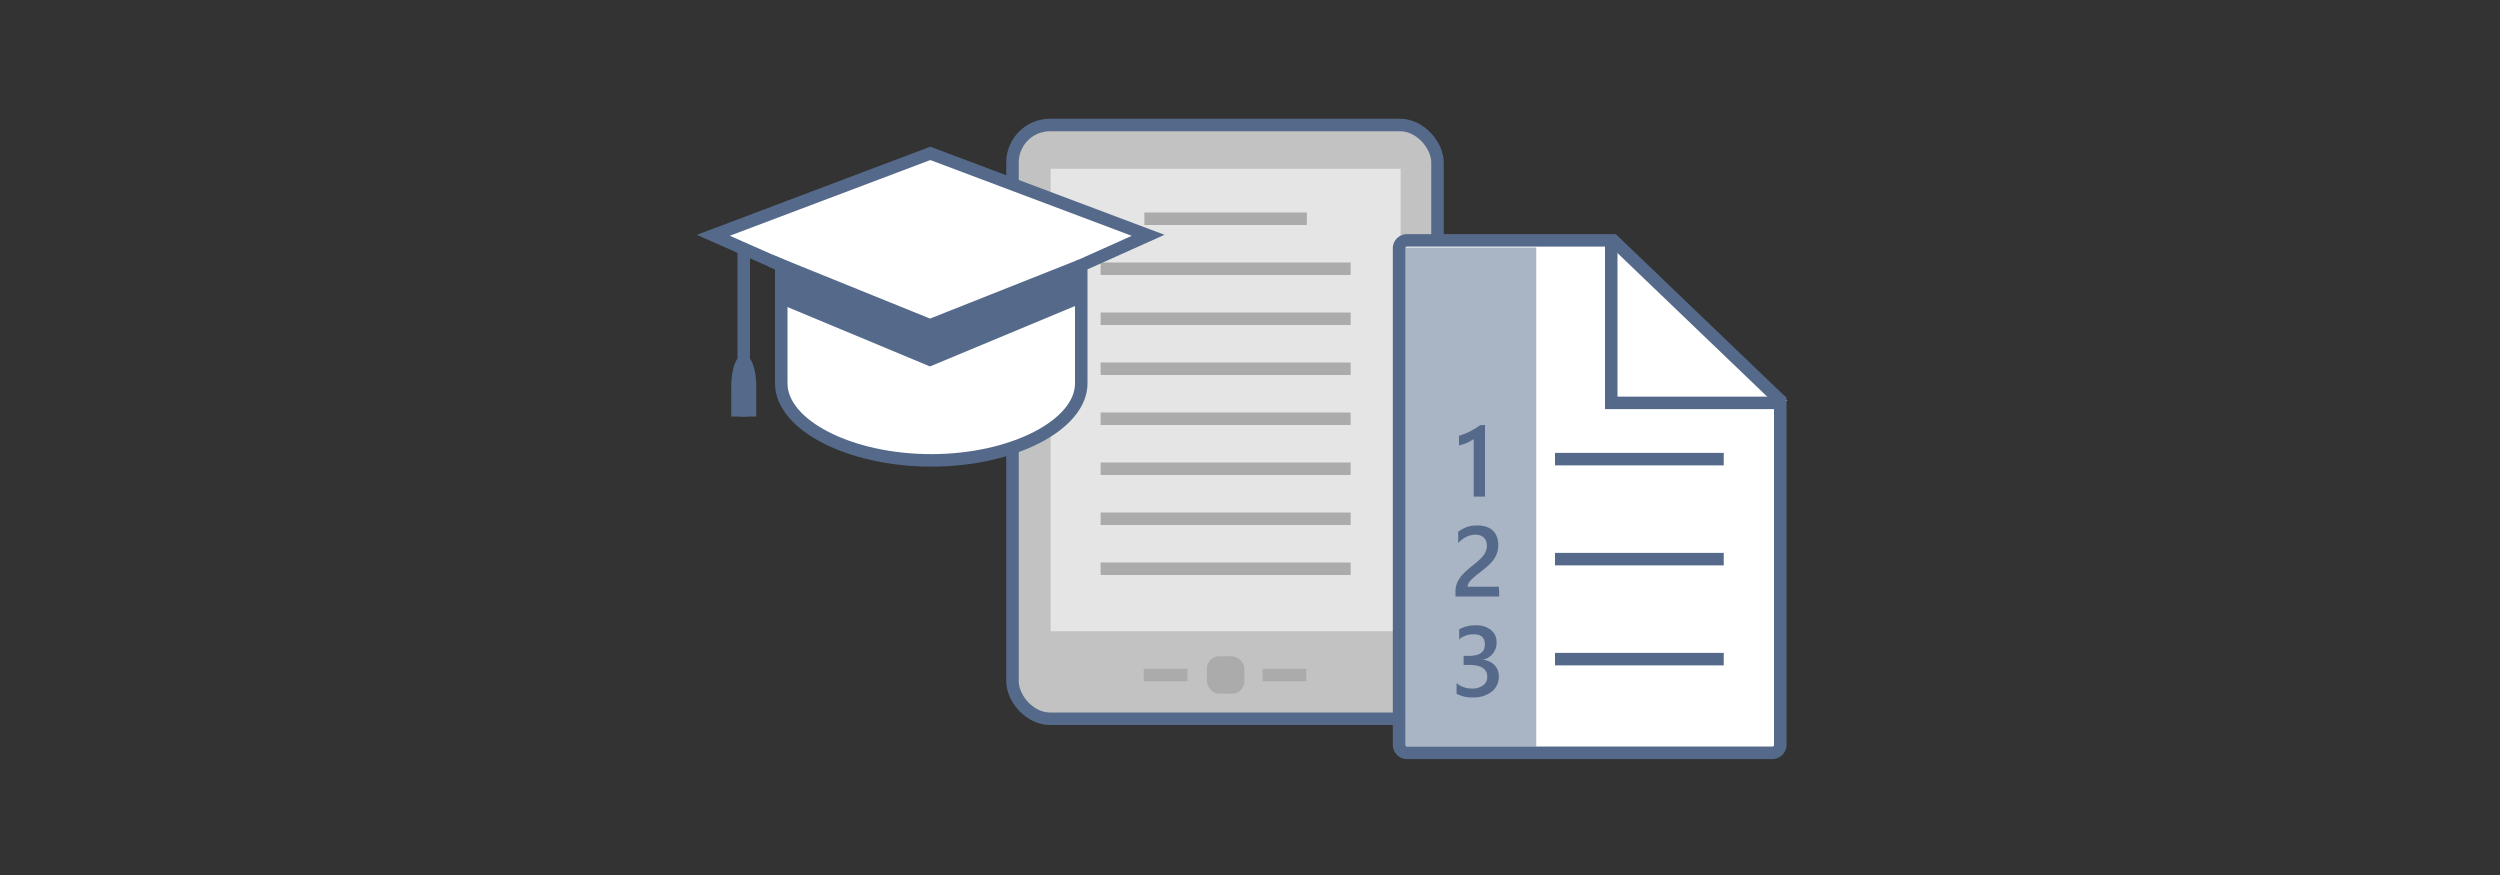 <svg xmlns="http://www.w3.org/2000/svg" viewBox="0 0 400 140">
  <rect x="0" y="0" width="400" height="140" fill="#333333" stroke="none"/>
  <defs>
    <style>
      .cls-1 {
        fill: #c2c2c2;
      }

      .cls-1, .cls-7 {
        stroke: #556a8a;
      }

      .cls-1, .cls-3, .cls-7 {
        stroke-miterlimit: 10;
        stroke-width: 2px;
      }

      .cls-2 {
        fill: #e5e5e5;
      }

      .cls-3, .cls-7 {
        fill: none;
      }

      .cls-3 {
        stroke: #ababab;
      }

      .cls-4 {
        fill: #ababab;
      }

      .cls-5 {
        fill: #80def9;
      }

      .cls-6 {
        fill: #fff;
      }

      .cls-8, .cls-9 {
        fill: #556a8a;
      }

      .cls-8 {
        opacity: 0.5;
      }
    </style>
  </defs>
  <title>xamarin-forms-ebook</title>
  <g id="ICONS">
    <g>
      <g>
        <g>
          <rect class="cls-1" x="162" y="20" width="68" height="95" rx="6" ry="6"/>
          <rect class="cls-2" x="168.1" y="27" width="56" height="74"/>
        </g>
        <g>
          <line class="cls-3" x1="183.1" y1="35" x2="209.1" y2="35"/>
          <line class="cls-3" x1="176.1" y1="43" x2="216.1" y2="43"/>
          <line class="cls-3" x1="176.1" y1="51" x2="216.1" y2="51"/>
          <line class="cls-3" x1="176.1" y1="59" x2="216.1" y2="59"/>
          <line class="cls-3" x1="176.1" y1="67" x2="216.1" y2="67"/>
          <line class="cls-3" x1="176.1" y1="75" x2="216.1" y2="75"/>
          <line class="cls-3" x1="176.1" y1="83" x2="216.1" y2="83"/>
          <line class="cls-3" x1="176.1" y1="91" x2="216.1" y2="91"/>
        </g>
        <rect class="cls-4" x="193.1" y="105" width="6" height="6" rx="2" ry="2"/>
        <line class="cls-3" x1="183" y1="108" x2="190" y2="108"/>
        <line class="cls-3" x1="202" y1="108" x2="209" y2="108"/>
      </g>
      <g>
        <polygon class="cls-5" points="286 64.16 258.05 64.16 258.05 37.54 286 64.16"/>
        <path class="cls-6" d="M258.12,38.46h-33a1.27,1.27,0,0,0-1.27,1.28v79.43a1.27,1.27,0,0,0,1.27,1.28h58.45a1.27,1.27,0,0,0,1.27-1.28V64.08Z"/>
        <path class="cls-7" d="M258.12,38.46h-33a1.27,1.27,0,0,0-1.27,1.28v79.43a1.27,1.27,0,0,0,1.27,1.28h58.45a1.27,1.27,0,0,0,1.27-1.28V64.08Z"/>
        <rect class="cls-8" x="224.8" y="39.6" width="21" height="79.86"/>
        <path class="cls-9" d="M237.6,68V79.46h-1.81V70.25a5.83,5.83,0,0,1-1.06.6,8.79,8.79,0,0,1-1.29.43V69.73l.87-.31q.42-.16.83-.37t.83-.45q.42-.25.86-.57Z"/>
        <path class="cls-9" d="M239.88,95.44h-7v-.87a3.22,3.22,0,0,1,.15-1,3.91,3.91,0,0,1,.4-.87,4.89,4.89,0,0,1,.58-.77,10,10,0,0,1,.72-.7q.38-.34.78-.66l.78-.64q.36-.3.65-.6a3.88,3.88,0,0,0,.51-.6,2.73,2.73,0,0,0,.33-.66,2.33,2.33,0,0,0,.12-.75,2.05,2.05,0,0,0-.14-.78,1.52,1.52,0,0,0-.38-.55,1.63,1.63,0,0,0-.58-.33,2.3,2.3,0,0,0-.73-.11,3.39,3.39,0,0,0-1.4.32,4.77,4.77,0,0,0-1.36,1V85.09a5.56,5.56,0,0,1,.69-.45,4.77,4.77,0,0,1,.72-.32,4.43,4.43,0,0,1,.79-.19,5.84,5.84,0,0,1,.88-.06,4.49,4.49,0,0,1,1.37.2,2.94,2.94,0,0,1,1.05.58,2.57,2.57,0,0,1,.67,1,3.46,3.46,0,0,1,.24,1.33,4.14,4.14,0,0,1-.17,1.22,3.88,3.88,0,0,1-.48,1,5.23,5.23,0,0,1-.74.89q-.44.42-1,.87l-.9.71q-.45.35-.81.68a3.8,3.8,0,0,0-.58.66,1.19,1.19,0,0,0-.22.67v0h5Z"/>
        <path class="cls-9" d="M233.05,111v-1.7a3.86,3.86,0,0,0,2.46.87,2.87,2.87,0,0,0,1.78-.51,1.63,1.63,0,0,0,.67-1.37q0-1.9-2.91-1.9h-.87v-1.45H235q2.58,0,2.58-1.79t-2-1.65a3.29,3.29,0,0,0-2.11.8v-1.61a5.39,5.39,0,0,1,2.69-.64,3.6,3.6,0,0,1,2.39.75,2.39,2.39,0,0,1,.9,1.92,2.73,2.73,0,0,1-2.25,2.84v0a2.94,2.94,0,0,1,1.91.85,2.52,2.52,0,0,1,.7,1.82,3,3,0,0,1-1.13,2.43,4.57,4.57,0,0,1-3,.92A5.09,5.09,0,0,1,233.05,111Z"/>
        <polyline class="cls-7" points="257.8 37.84 257.8 64.46 285.75 64.46"/>
        <line class="cls-7" x1="248.8" y1="73.46" x2="275.8" y2="73.46"/>
        <line class="cls-7" x1="248.8" y1="89.46" x2="275.8" y2="89.46"/>
        <line class="cls-7" x1="248.8" y1="105.46" x2="275.8" y2="105.46"/>
      </g>
      <g>
        <rect class="cls-9" x="118" y="36.65" width="2" height="30" rx="0.5" ry="0.5"/>
        <polygon class="cls-2" points="114 37.65 148.8 24.54 182.4 37.65 148.8 52.05 114 37.65"/>
        <path class="cls-6" d="M183.6,37.65,148.8,24.54,114,37.65l10.8,4.8V61.34c0,6.68,11,12.32,24,12.32s24-5.64,24-12.32V42.45Z"/>
        <polygon class="cls-9" points="172.91 42.17 148.8 52.58 124.8 42.63 124.8 48.63 148.8 58.63 172.8 48.63 172.91 42.17"/>
        <path class="cls-7" d="M183.7,37.65,148.85,24.54,114.13,37.65,125,42.45V61.34c0,6.68,11,12.32,24,12.32S173,68,173,61.34V42.45Z"/>
        <path class="cls-9" d="M117,66.65v-4.8c0-2.64.72-4.8,1.6-4.8h.8c.88,0,1.6,2.16,1.6,4.8v4.8Z"/>
        <polyline class="cls-7" points="123.35 41.74 148.8 52.05 173 42.45"/>
      </g>
    </g>
  </g>
</svg>
